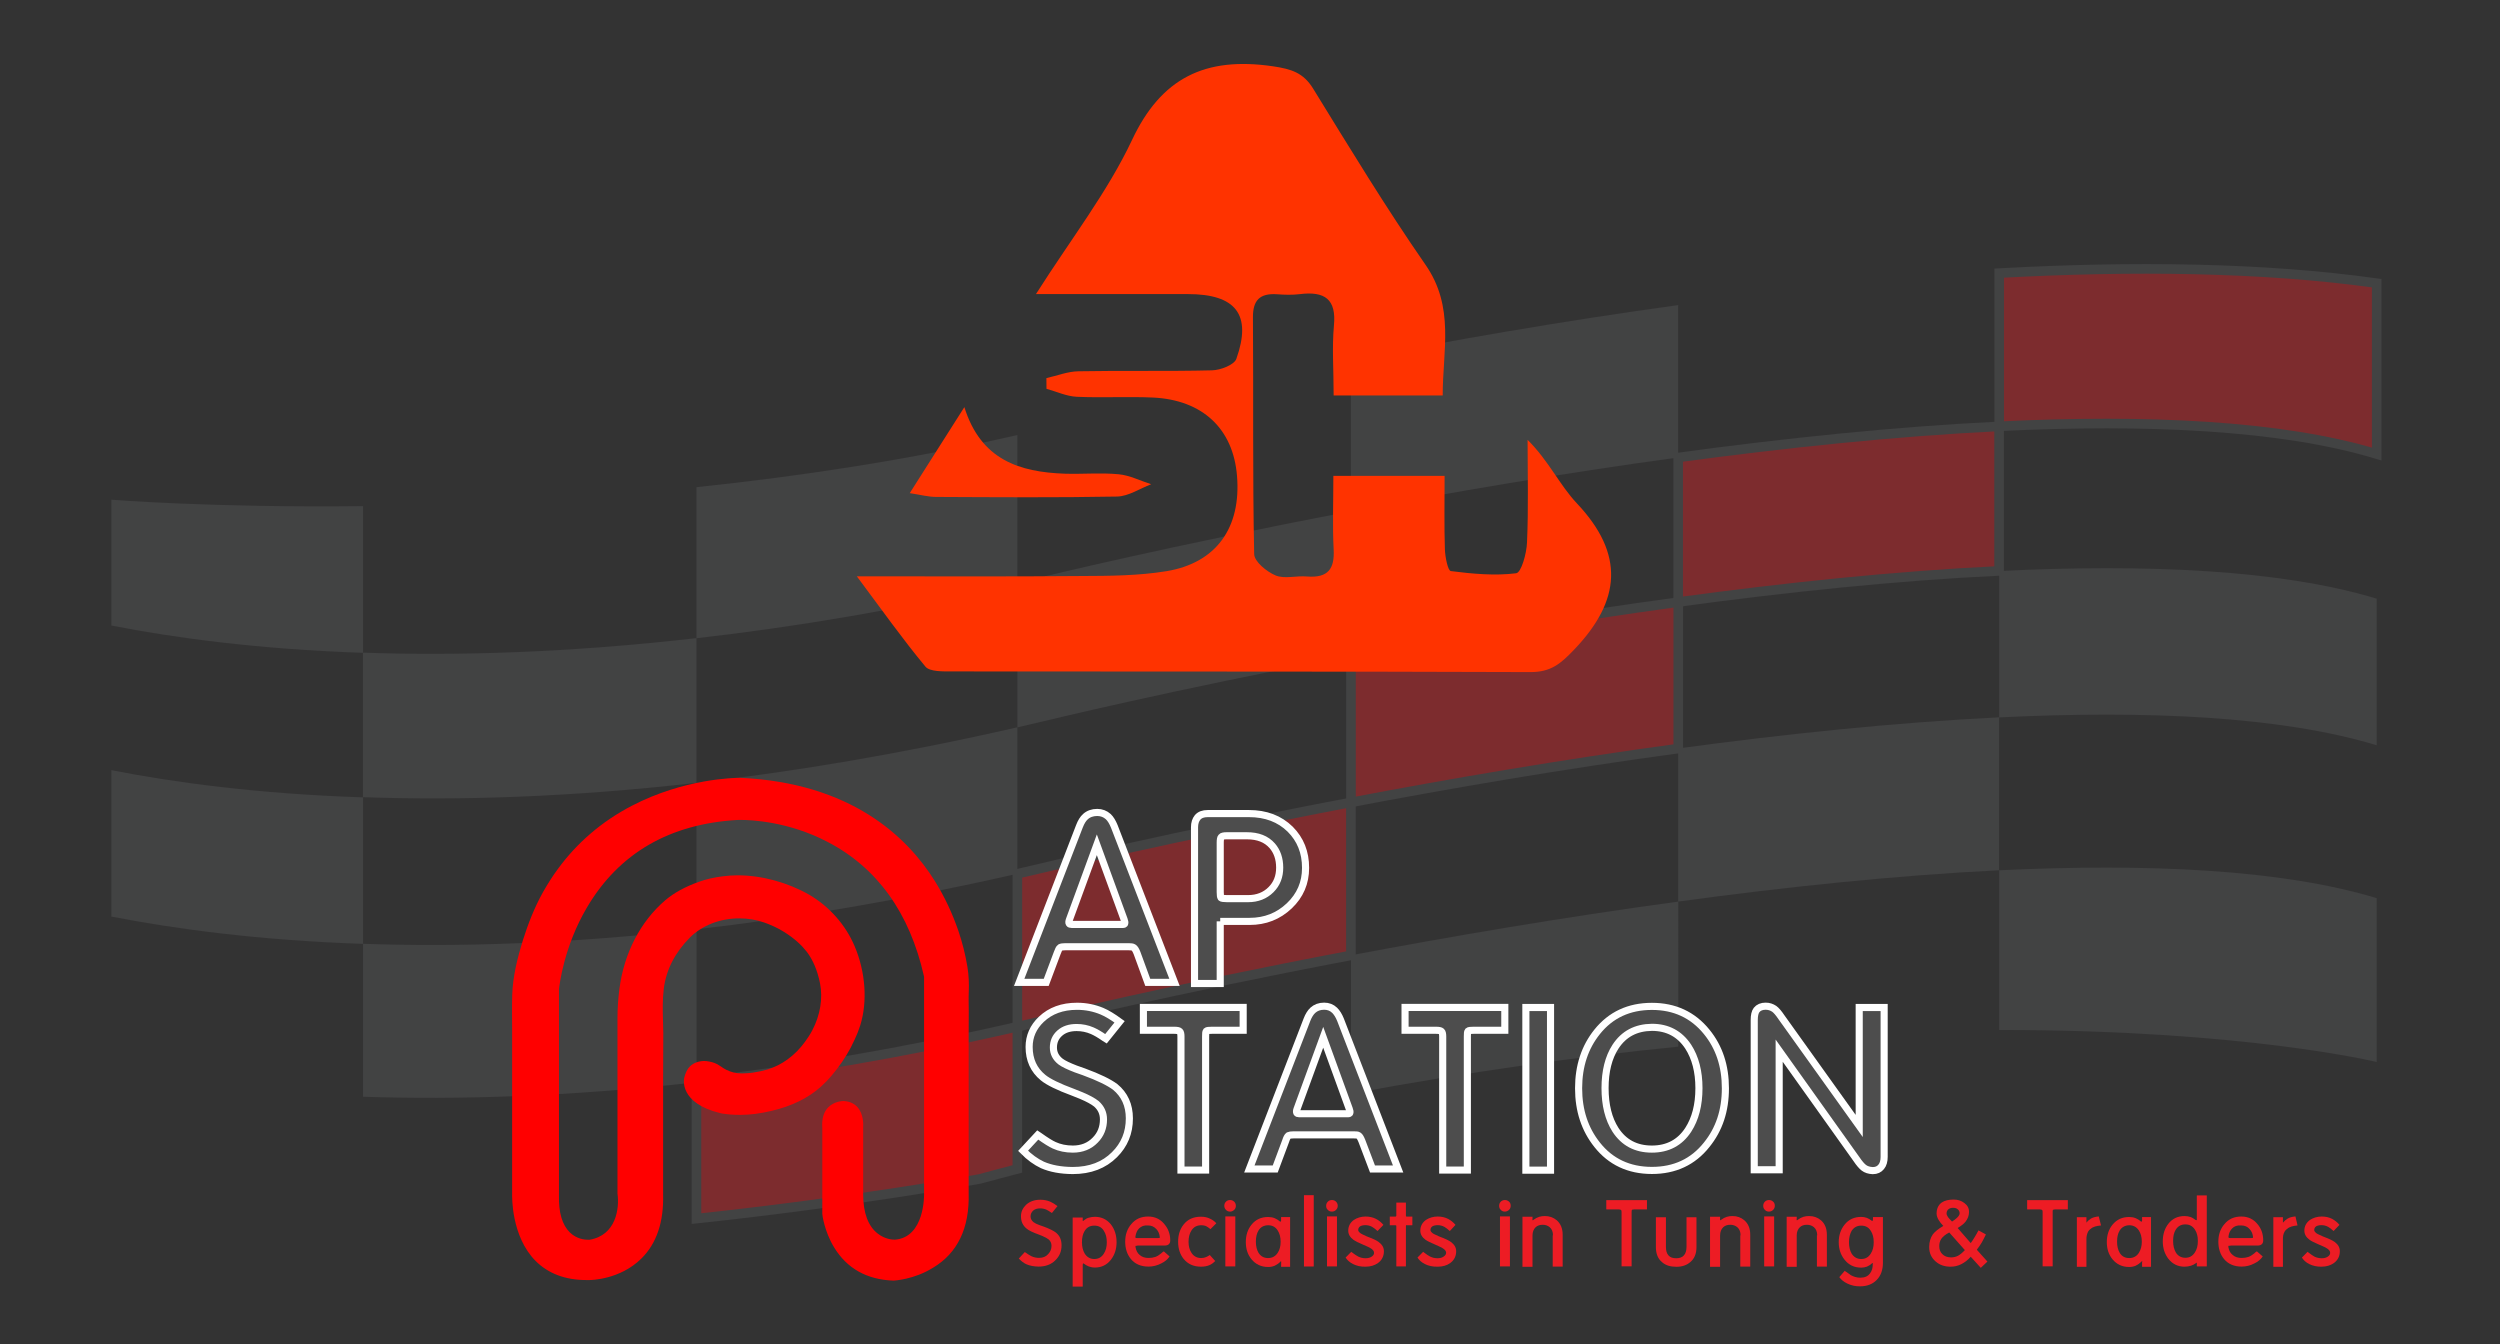 <?xml version="1.0" encoding="utf-8"?>
<!-- Generator: Adobe Illustrator 27.0.0, SVG Export Plug-In . SVG Version: 6.00 Build 0)  -->
<svg version="1.1" id="레이어_1" xmlns="http://www.w3.org/2000/svg" xmlns:xlink="http://www.w3.org/1999/xlink" x="0px"
	 y="0px" viewBox="0 0 263.62 141.73" style="enable-background:new 0 0 263.62 141.73;" xml:space="preserve">
<rect x="0" y="0" width="263.62" height="141.73" fill="#333333" stroke="none"/>
<style type="text/css">
	.st0{opacity:0.4;}
	.st1{fill:#58595B;}
	.st2{fill:#EA2126;stroke:#58595B;stroke-width:1.013;stroke-miterlimit:10;}
	.st3{fill-rule:evenodd;clip-rule:evenodd;fill:#FF3300;}
	.st4{fill:#FF0000;enable-background:new    ;}
	.st5{fill:#4D4D4D;stroke:#FFFFFF;stroke-width:0.75;stroke-miterlimit:10;}
	.st6{fill:#ED1C24;}
</style>
<g class="st0">
	<path class="st1" d="M38.28,99.52v16.13c9.92,0.33,21.66,0,35.17-1.53V97.99C59.94,99.53,48.2,99.87,38.28,99.52z"/>
	<path class="st2" d="M250.62,47.88V29.86c-12.03-1.68-25.75-1.83-39.81-1.06v16.15C226.35,44.2,240.55,44.83,250.62,47.88z"/>
	<path class="st1" d="M176.96,95.07c11.29-1.54,22.89-2.76,33.84-3.3V75.64c-10.94,0.54-22.55,1.75-33.84,3.28L176.96,95.07
		L176.96,95.07z"/>
	<path class="st2" d="M176.96,48.24v15.24c11.29-1.53,22.89-2.76,33.84-3.28V44.96C199.87,45.49,188.25,46.71,176.96,48.24z"/>
	<path class="st2" d="M109.94,91.52c-0.89,0.21-1.78,0.41-2.66,0.62v16.13c0.88-0.21,1.76-0.4,2.66-0.62c0,0,13.49-3.3,32.51-6.91
		V84.61C123.42,88.23,109.94,91.52,109.94,91.52z"/>
	<path class="st2" d="M142.46,84.61c10.3-1.96,22.21-4.01,34.51-5.68V63.49c-12.29,1.67-24.21,3.72-34.51,5.68V84.61z"/>
	<path class="st1" d="M73.44,82.55v15.44c10.26-1.17,21.55-3.05,33.84-5.86V76.69C95,79.5,83.72,81.37,73.44,82.55z"/>
	<path class="st1" d="M109.94,76.08c0,0,13.49-3.3,32.51-6.91V53.92c-19.02,3.61-32.51,6.91-32.51,6.91
		c-0.89,0.21-1.78,0.41-2.66,0.62V76.7C108.18,76.49,109.04,76.29,109.94,76.08z"/>
	<path class="st1" d="M73.44,82.55V67.29c-13.52,1.54-25.24,1.88-35.17,1.53v15.24C48.2,84.42,59.94,84.09,73.44,82.55z"/>
	<path class="st1" d="M142.46,100.73v14.6c12.51-2.32,24.03-3.92,34.51-4.96V95.07C164.67,96.74,152.75,98.79,142.46,100.73z"/>
	<path class="st2" d="M73.44,114.12v14.38c16.62-1.77,29.86-4.18,29.86-4.18c1.34-0.36,2.66-0.72,3.98-1.06v-15
		C95,111.08,83.72,112.95,73.44,114.12z"/>
	<path class="st1" d="M210.81,91.77v16.84c25.93-0.01,39.81,3.38,39.81,3.38V94.71C240.55,91.65,226.35,91.03,210.81,91.77z"/>
	<path class="st1" d="M210.81,60.21v15.44c15.54-0.76,29.74-0.12,39.81,2.94V63.13C240.55,60.07,226.35,59.45,210.81,60.21z"/>
	<path class="st1" d="M107.28,61.45V45.87c-11.43,2.62-22.95,4.36-33.84,5.5v15.93C83.72,66.14,95,64.25,107.28,61.45z"/>
	<path class="st1" d="M176.96,48.24V32.17c-12.41,1.71-24.24,3.78-34.51,5.81v15.95C152.75,51.96,164.67,49.92,176.96,48.24z"/>
	<path class="st1" d="M38.28,84.08c-11.17-0.37-20.03-1.59-26.54-2.87v15.44c6.51,1.27,15.37,2.5,26.54,2.88V84.08z"/>
	<path class="st1" d="M38.28,53.37c-16.02,0.18-26.54-0.68-26.54-0.68v13.27c6.51,1.28,15.37,2.5,26.54,2.88V53.37z"/>
</g>
<g>
	<path class="st3" d="M140.63,41.7c4,0,7.53,0,11.5,0c-0.01-4.7,1.3-9.31-1.82-13.79c-4.19-6.04-7.99-12.31-11.84-18.56
		c-1.03-1.68-2.29-2.07-4.24-2.36c-7.17-1.05-11.8,1.24-14.87,7.79c-2.59,5.49-6.43,10.42-10.12,16.23c3.9,0,7.27,0,10.64,0
		c1.79,0,3.58,0,5.37,0c5.07,0,6.78,2.16,5.12,6.83c-0.22,0.63-1.66,1.19-2.56,1.21c-4.68,0.12-9.38,0.01-14.06,0.1
		c-1.15,0.01-2.28,0.47-3.41,0.72c0,0.37,0.01,0.74,0.01,1.13c1.06,0.29,2.11,0.79,3.19,0.84c2.67,0.12,5.37-0.04,8.04,0.08
		c5.24,0.25,8.46,3.3,8.86,8.26c0.45,5.45-2.17,9.18-7.44,10.05c-2.94,0.48-5.98,0.5-8.99,0.51c-7.59,0.07-15.18,0.03-23.66,0.03
		c2.63,3.52,4.82,6.62,7.24,9.53c0.45,0.54,1.86,0.5,2.82,0.5c20.32,0.03,40.65-0.01,60.97,0.07c2.18,0.01,3.23-0.92,4.61-2.37
		c4.95-5.17,5.34-10.07,0.29-15.42c-1.83-1.94-2.96-4.48-5.2-6.7c0,3.61,0.1,7.23-0.06,10.82c-0.04,1.14-0.6,3.19-1.15,3.25
		c-2.25,0.28-4.6,0.06-6.88-0.23c-0.32-0.04-0.6-1.49-0.63-2.29c-0.08-2.52-0.03-5.05-0.03-7.75c-4.1,0-7.7,0-11.73,0
		c0,2.72-0.1,5.24,0.03,7.76c0.11,2.01-0.56,3.03-2.81,2.85c-1.1-0.1-2.38,0.28-3.31-0.11c-0.95-0.4-2.25-1.46-2.26-2.26
		c-0.17-8.32-0.07-16.64-0.13-24.96c-0.01-1.78,0.7-2.56,2.56-2.43c0.78,0.06,1.58,0.08,2.35-0.01c2.68-0.34,3.9,0.54,3.63,3.31
		C140.45,36.63,140.63,38.98,140.63,41.7z"/>
	<path class="st3" d="M101.69,42.93c-2.08,3.28-3.8,5.98-5.76,9.07c1.17,0.18,1.97,0.4,2.78,0.4c6.36,0.03,12.73,0.08,19.09-0.04
		c1.2-0.03,2.39-0.84,3.59-1.3c-1.15-0.36-2.26-0.94-3.42-1.05c-1.89-0.18-3.79,0-5.69-0.06C107.49,49.78,103.42,48.49,101.69,42.93
		z"/>
</g>
<path class="st4" d="M94.23,135.04c-2.82-0.1-4.93-1.28-6.29-3.53c-1.03-1.71-1.23-3.43-1.23-3.5v-9.05v-0.03
	c-0.07-0.92,0.13-1.64,0.6-2.14c0.66-0.69,1.61-0.69,1.62-0.69h0.01c0.63,0.03,1.12,0.25,1.48,0.65c0.68,0.76,0.61,1.94,0.6,2.07
	v0.01v7.14c0,1.92,0.53,3.35,1.55,4.12c0.78,0.61,1.59,0.63,1.75,0.63h0.03h0.03c3.14-0.25,3.06-4.72,3.06-4.76v-22.95l-0.01-0.06
	c-1.5-6.67-4.92-11.46-10.2-14.19c-4.11-2.14-8.02-2.3-9.13-2.3c-0.15,0-0.25,0-0.27,0c-7.2,0.4-12.57,3.5-15.95,9.25
	c-2.42,4.11-2.88,8.14-2.94,8.58v0.03v21.77c-0.04,1.77,0.34,3.06,1.13,3.85c0.73,0.72,1.59,0.79,1.93,0.79c0.06,0,0.08,0,0.11,0
	h0.03h0.03c2.8-0.48,3.16-3.3,2.94-4.87c0,0,0-16.29,0-18.51c0-1.02,0.07-2.04,0.2-3.05c0.49-3.79,2.21-7.12,4.85-9.38
	c0.91-0.77,2.07-1.41,3.52-1.93c0.77-0.28,1.66-0.48,2.57-0.59c0.49-0.06,1.01-0.1,1.52-0.1c2.56,0,5.31,0.76,7.56,2.05
	c2.12,1.24,3.83,3.17,4.78,5.41c1.16,2.72,1.38,5.85,0.6,8.36c-0.15,0.48-0.35,0.99-0.59,1.5c-0.14,0.29-0.28,0.59-0.43,0.88
	c-0.53,0.99-1.17,1.94-2,2.92c-0.34,0.41-0.71,0.79-1.1,1.14c-1.33,1.21-3.09,2.08-5.24,2.58c-0.59,0.14-1.17,0.25-1.73,0.32
	c-0.52,0.06-1.02,0.1-1.51,0.1h-0.08c-0.35,0-0.71-0.01-1.05-0.04c-0.24-0.01-0.46-0.06-0.67-0.08h-0.04
	c-0.11-0.01-0.21-0.04-0.31-0.06c-4.37-1.06-3.84-3.59-3.82-3.7c0.13-0.55,0.34-0.98,0.63-1.25c0.35-0.34,0.91-0.55,1.47-0.55
	c0.08,0,0.17,0,0.25,0.01c0.45,0.06,0.78,0.15,1.08,0.3c0.17,0.08,0.34,0.21,0.49,0.3c0.15,0.11,0.32,0.21,0.49,0.3
	c0.5,0.26,1.03,0.4,1.69,0.4c0.39,0,0.8-0.04,1.13-0.08c0.49-0.07,1.02-0.18,1.54-0.33c1.52-0.46,2.91-1.46,3.97-2.92
	c0.29-0.4,0.56-0.81,0.77-1.21c0.84-1.6,1.13-3.36,0.82-4.95c-0.28-1.38-0.74-2.47-1.41-3.35c-0.55-0.7-1.27-1.37-2.32-2.04
	c-0.74-0.48-1.58-0.83-2.15-1.03c-0.84-0.29-1.72-0.44-2.63-0.44c-2.03,0-3.94,0.74-5.23,2.04c-1.57,1.59-2.49,3.39-2.74,5.39
	c-0.14,1.14-0.11,2.3-0.08,3.43c0.01,0.41,0.01,0.83,0.03,1.24c0,0.8,0,1.6-0.01,2.39v0.01c-0.01,0.88-0.01,1.78-0.01,2.66
	c0.01,0.94,0,1.89,0,2.8v0.03c-0.01,0.92-0.01,1.88,0,2.81c0,0.73,0,1.48,0,2.21v0.01c0,0.74-0.01,1.5,0,2.25c0,0.4,0,0.8,0,1.2
	v0.62c0.08,2.92-0.68,5.18-2.28,6.77c-2.26,2.25-5.35,2.28-5.49,2.28c-0.11,0-0.21,0-0.32,0c-2.22,0-4.01-0.68-5.34-2
	c-2.61-2.61-2.49-6.87-2.49-7.05c0-0.62,0-1.23,0-1.83c0-1.49,0-2.99,0-4.48c0-1.89,0-3.78,0-5.67c0-1.77,0-3.53,0-5.3
	c0-1.25-0.03-2.5,0.01-3.75c0.06-1.92,0.55-3.9,1.12-5.74c0.55-1.74,1.22-3.46,2.11-5.06c0.48-0.84,0.99-1.67,1.57-2.45
	c2.04-2.8,4.67-5.05,7.83-6.69c5.49-2.85,10.79-2.94,11.38-2.94h0.06c11.67,0.55,17.58,6.22,20.49,10.88
	c1.03,1.65,1.86,3.43,2.49,5.27c0.42,1.24,0.74,2.51,0.95,3.79c0.14,0.85,0.18,1.78,0.14,2.65c-0.03,0.68,0,1.35,0,2.03
	c0,0.84-0.01,1.68-0.01,2.51c0,0.98,0,1.97,0,2.95c0,1.05,0.01,2.08,0,3.13c0,1.01,0,2.03,0,3.03c0,0.92,0,1.85,0,2.77
	c0,0.77,0,1.56,0,2.33c0,0.55,0,1.1,0,1.65c0,0.25,0,0.5,0,0.76c0,0.01,0,0.04,0,0.06c0.1,3.67-1.17,6.32-3.79,7.87
	C96.36,134.93,94.31,135.03,94.23,135.04z"/>
<g>
	<path class="st5" d="M119.9,100.5c-0.13-0.33-0.25-0.52-0.38-0.59c-0.1-0.06-0.27-0.08-0.52-0.08h-6.65
		c-0.27,0-0.45,0.03-0.55,0.08c-0.11,0.07-0.21,0.28-0.32,0.59l-1.16,3.09h-2.85l6.35-16.45c0.18-0.47,0.39-0.81,0.64-1.03
		c0.32-0.29,0.74-0.44,1.24-0.44c0.45,0,0.84,0.15,1.16,0.44c0.25,0.23,0.46,0.59,0.64,1.03l6.35,16.45h-2.82L119.9,100.5z
		 M112.77,96.97c-0.07,0.19-0.08,0.33-0.03,0.41c0.04,0.07,0.13,0.1,0.27,0.1h5.38c0.13,0,0.2-0.03,0.21-0.1
		c0.03-0.08,0.01-0.22-0.06-0.41l-2.88-7.89L112.77,96.97z"/>
	<path class="st5" d="M128.67,97.15v6.56h-2.71V87.23c0-0.43,0.11-0.77,0.32-1.03c0.24-0.28,0.59-0.41,1.08-0.41h4.33
		c1.79,0,3.24,0.55,4.36,1.65c1.08,1.08,1.62,2.43,1.62,4.08c0,1.57-0.57,2.91-1.72,4c-1.15,1.09-2.54,1.64-4.19,1.64h-3.09V97.15z
		 M129.37,88.13c-0.32,0-0.52,0.04-0.59,0.14c-0.07,0.07-0.11,0.26-0.11,0.59v5.21c0,0.33,0.03,0.52,0.08,0.59
		c0.06,0.07,0.27,0.1,0.62,0.1h2.24c0.98,0,1.79-0.32,2.42-0.95c0.62-0.62,0.91-1.39,0.91-2.32c0-0.94-0.27-1.71-0.78-2.3
		c-0.63-0.72-1.52-1.06-2.68-1.06H129.37z"/>
</g>
<g>
	<path class="st5" d="M109.92,122.84c-0.68-0.32-1.37-0.81-2.04-1.49l1.55-1.67l0.15,0.1c0.7,0.5,1.23,0.83,1.59,0.99
		c0.57,0.26,1.22,0.4,1.96,0.4c0.96,0,1.75-0.32,2.35-0.94c0.59-0.59,0.88-1.32,0.88-2.19c0-0.66-0.25-1.2-0.74-1.64
		c-0.35-0.28-0.88-0.57-1.59-0.87l-0.85-0.34c-1.57-0.58-2.63-1.1-3.19-1.56c-0.98-0.8-1.47-1.88-1.47-3.23
		c0-1.13,0.43-2.1,1.29-2.92c0.96-0.91,2.21-1.37,3.76-1.37c0.94,0,1.82,0.18,2.63,0.52c0.55,0.23,1.16,0.61,1.86,1.12l-1.44,1.79
		l-0.13-0.08c-0.55-0.39-0.99-0.63-1.31-0.77c-0.53-0.23-1.08-0.34-1.65-0.34c-0.74,0-1.33,0.19-1.78,0.59
		c-0.45,0.4-0.67,0.9-0.67,1.52c0,0.59,0.25,1.09,0.77,1.49c0.31,0.23,0.84,0.48,1.59,0.77l0.85,0.3c1.58,0.58,2.67,1.12,3.3,1.59
		c0.99,0.81,1.5,1.92,1.5,3.32c0,1.53-0.53,2.8-1.57,3.83c-1.1,1.1-2.56,1.67-4.4,1.67C111.85,123.42,110.79,123.22,109.92,122.84z"
		/>
	<path class="st5" d="M127.2,108.73c-0.06,0.07-0.07,0.26-0.07,0.57v14.08h-2.6v-14.07c0-0.29-0.04-0.47-0.13-0.55
		c-0.08-0.08-0.28-0.12-0.56-0.12h-3.27v-2.41h10.52v2.41h-3.3C127.46,108.64,127.27,108.66,127.2,108.73z"/>
	<path class="st5" d="M143.61,120.32c-0.13-0.32-0.24-0.51-0.36-0.58c-0.08-0.06-0.25-0.07-0.49-0.07h-6.36
		c-0.25,0-0.43,0.03-0.52,0.07c-0.1,0.07-0.21,0.26-0.31,0.58l-1.1,2.95h-2.73l6.08-15.75c0.17-0.44,0.38-0.77,0.62-0.99
		c0.31-0.28,0.7-0.43,1.19-0.43c0.43,0,0.8,0.14,1.1,0.43c0.24,0.23,0.45,0.57,0.62,0.99l6.08,15.75h-2.7L143.61,120.32z
		 M136.77,116.94c-0.07,0.18-0.07,0.32-0.03,0.4c0.03,0.07,0.13,0.1,0.25,0.1h5.14c0.13,0,0.2-0.03,0.21-0.1
		c0.03-0.08,0.01-0.22-0.06-0.4l-2.75-7.56L136.77,116.94z"/>
	<path class="st5" d="M154.8,108.73c-0.06,0.07-0.07,0.26-0.07,0.57v14.08h-2.6v-14.07c0-0.29-0.04-0.47-0.13-0.55
		c-0.08-0.08-0.28-0.12-0.57-0.12h-3.27v-2.41h10.52v2.41h-3.3C155.07,108.64,154.87,108.66,154.8,108.73z"/>
	<path class="st5" d="M160.9,123.39v-17.15h2.6v17.15C163.5,123.39,160.9,123.39,160.9,123.39z"/>
	<path class="st5" d="M168.42,120.72c-1.3-1.63-1.96-3.61-1.96-5.96c0-2.36,0.66-4.34,1.96-5.96c1.43-1.78,3.35-2.68,5.77-2.68
		c2.4,0,4.32,0.9,5.77,2.68c1.33,1.63,1.98,3.61,1.98,5.96c0,2.36-0.66,4.33-1.98,5.96c-1.44,1.81-3.37,2.7-5.77,2.7
		C171.77,123.42,169.84,122.51,168.42,120.72z M170.35,110.37c-0.74,1.14-1.1,2.61-1.1,4.37c0,1.77,0.36,3.24,1.1,4.4
		c0.88,1.35,2.15,2.03,3.84,2.03c1.66,0,2.95-0.68,3.83-2.03c0.75-1.16,1.13-2.62,1.13-4.4c0-1.75-0.38-3.21-1.13-4.37
		c-0.89-1.35-2.17-2.04-3.83-2.04C172.51,108.35,171.23,109.02,170.35,110.37z"/>
	<path class="st5" d="M196.54,123.14c-0.22-0.17-0.48-0.47-0.77-0.9l-8.16-11.45v12.56h-2.63v-15.79c0-0.48,0.08-0.84,0.25-1.06
		c0.21-0.26,0.53-0.4,0.95-0.4c0.35,0,0.64,0.1,0.91,0.28c0.21,0.15,0.46,0.44,0.77,0.9l8.19,11.45v-12.49h2.63v15.75
		c0,0.44-0.1,0.8-0.31,1.05c-0.21,0.26-0.5,0.4-0.89,0.4C197.08,123.42,196.78,123.32,196.54,123.14z"/>
</g>
<g>
	<path class="st6" d="M108.25,133.32c-0.28-0.12-0.56-0.33-0.82-0.61l0.63-0.68l0.07,0.04c0.29,0.21,0.5,0.33,0.64,0.4
		c0.24,0.11,0.5,0.17,0.8,0.17c0.39,0,0.71-0.12,0.95-0.39c0.24-0.25,0.36-0.54,0.36-0.88c0-0.28-0.1-0.5-0.31-0.68
		c-0.14-0.11-0.36-0.23-0.66-0.36l-0.35-0.14c-0.64-0.23-1.08-0.44-1.3-0.63c-0.41-0.33-0.6-0.76-0.6-1.31
		c0-0.46,0.18-0.85,0.52-1.19c0.39-0.37,0.91-0.55,1.52-0.55c0.39,0,0.74,0.07,1.06,0.21c0.22,0.1,0.48,0.25,0.75,0.46l-0.59,0.73
		l-0.04-0.03c-0.22-0.15-0.41-0.26-0.53-0.32c-0.22-0.1-0.45-0.14-0.67-0.14c-0.31,0-0.55,0.08-0.73,0.23
		c-0.18,0.17-0.28,0.37-0.28,0.62c0,0.23,0.11,0.44,0.32,0.61c0.13,0.1,0.35,0.21,0.66,0.32l0.35,0.12
		c0.64,0.23,1.09,0.46,1.34,0.65c0.41,0.33,0.6,0.77,0.6,1.35c0,0.62-0.21,1.14-0.64,1.56c-0.45,0.46-1.05,0.68-1.79,0.68
		C109.03,133.55,108.59,133.47,108.25,133.32z"/>
	<path class="st6" d="M114.79,128.41c0.2-0.06,0.42-0.1,0.67-0.1c0.7,0,1.26,0.28,1.69,0.81c0.39,0.51,0.59,1.13,0.59,1.86
		c0,0.73-0.2,1.34-0.59,1.85c-0.43,0.55-0.99,0.83-1.69,0.83c-0.24,0-0.45-0.04-0.66-0.12c-0.18-0.07-0.35-0.17-0.49-0.28
		c-0.06-0.04-0.1-0.06-0.11-0.01c-0.01,0.01-0.03,0.07-0.03,0.14v2.28h-1.06v-7.28h1.06v0.29c0,0.04,0,0.06,0.01,0.07
		c0.03,0.01,0.06-0.01,0.11-0.06C114.44,128.56,114.61,128.46,114.79,128.41z M114.38,129.79c-0.2,0.32-0.29,0.72-0.29,1.2
		c0,0.48,0.1,0.88,0.29,1.2c0.24,0.37,0.57,0.57,1.01,0.57c0.45,0,0.77-0.19,1.01-0.57c0.21-0.32,0.31-0.72,0.31-1.2
		c0-0.48-0.1-0.88-0.31-1.2c-0.22-0.37-0.56-0.55-1.01-0.55C114.94,129.24,114.61,129.42,114.38,129.79z"/>
	<path class="st6" d="M119.93,131.36c-0.1,0-0.17,0-0.18,0.01c-0.01,0.01-0.03,0.07-0.01,0.15c0.06,0.34,0.2,0.62,0.43,0.81
		c0.25,0.22,0.56,0.32,0.95,0.32c0.27,0,0.5-0.04,0.71-0.11c0.22-0.08,0.42-0.21,0.61-0.37l0.11-0.1l0.17-0.12l0.61,0.54
		c-0.2,0.3-0.49,0.55-0.89,0.74c-0.42,0.22-0.87,0.33-1.33,0.33c-0.81,0-1.44-0.28-1.87-0.81c-0.39-0.48-0.59-1.09-0.59-1.82
		c0-0.73,0.21-1.35,0.64-1.85c0.45-0.54,1.03-0.8,1.78-0.8c0.7,0,1.27,0.26,1.71,0.8c0.41,0.48,0.62,1.06,0.62,1.71
		c0,0.18-0.04,0.3-0.14,0.4s-0.25,0.15-0.45,0.15h-2.88V131.36z M120.11,129.54c-0.21,0.21-0.32,0.48-0.38,0.84
		c-0.01,0.07-0.01,0.11,0.01,0.14c0.01,0.01,0.07,0.03,0.14,0.03h2.24c0.1,0,0.14-0.01,0.15-0.01c0.01-0.01,0.03-0.04,0.03-0.08
		v-0.01c-0.03-0.33-0.15-0.62-0.36-0.84c-0.24-0.26-0.52-0.39-0.88-0.39C120.66,129.18,120.34,129.31,120.11,129.54z"/>
	<path class="st6" d="M127.42,129.44c-0.14-0.1-0.25-0.15-0.32-0.18c-0.11-0.04-0.27-0.06-0.43-0.06c-0.45,0-0.8,0.18-1.03,0.55
		c-0.21,0.32-0.31,0.72-0.31,1.19s0.1,0.85,0.31,1.17c0.24,0.37,0.59,0.55,1.03,0.55c0.18,0,0.35-0.04,0.5-0.1
		c0.08-0.03,0.22-0.1,0.39-0.21l0.01-0.01l0.57,0.63c-0.2,0.21-0.39,0.34-0.59,0.43c-0.25,0.11-0.55,0.17-0.91,0.17
		c-0.78,0-1.38-0.28-1.82-0.81c-0.39-0.48-0.59-1.09-0.59-1.82c0-0.74,0.2-1.35,0.59-1.83c0.43-0.54,1.03-0.81,1.82-0.81
		c0.36,0,0.68,0.07,0.96,0.21c0.24,0.11,0.46,0.26,0.66,0.48l-0.62,0.62L127.42,129.44z"/>
	<path class="st6" d="M129.28,127.58c-0.11-0.11-0.18-0.26-0.18-0.43c0-0.18,0.06-0.32,0.18-0.44c0.11-0.11,0.25-0.17,0.43-0.17
		c0.17,0,0.31,0.06,0.43,0.17c0.11,0.11,0.18,0.26,0.18,0.44c0,0.17-0.06,0.32-0.18,0.43c-0.13,0.12-0.27,0.18-0.43,0.18
		C129.55,127.76,129.39,127.71,129.28,127.58z M129.21,133.54v-5.27h1.05v5.27H129.21z"/>
	<path class="st6" d="M135.1,133.07c0-0.04,0-0.06-0.01-0.07c-0.03-0.01-0.04,0-0.06,0.03c-0.17,0.18-0.38,0.32-0.6,0.43
		c-0.22,0.1-0.46,0.14-0.71,0.14c-0.73,0-1.31-0.28-1.75-0.81c-0.41-0.5-0.6-1.1-0.6-1.82c0-0.72,0.2-1.34,0.6-1.83
		c0.43-0.54,1.02-0.81,1.75-0.81c0.25,0,0.48,0.04,0.68,0.12c0.18,0.07,0.38,0.19,0.57,0.36c0.03,0.03,0.06,0.03,0.08-0.01
		c0.03-0.01,0.04-0.06,0.04-0.1v-0.36h0.95v5.24h-0.95L135.1,133.07L135.1,133.07z M132.71,129.75c-0.2,0.32-0.28,0.72-0.28,1.19
		s0.1,0.87,0.28,1.17c0.24,0.37,0.56,0.55,1.01,0.55c0.43,0,0.77-0.18,1.01-0.55c0.21-0.32,0.31-0.7,0.31-1.17
		c0-0.48-0.1-0.87-0.31-1.19c-0.22-0.36-0.56-0.55-1.01-0.55C133.26,129.21,132.93,129.39,132.71,129.75z"/>
	<path class="st6" d="M137.5,133.55v-7.52h1.03v7.52H137.5z"/>
	<path class="st6" d="M140.02,127.58c-0.13-0.11-0.18-0.26-0.18-0.43c0-0.18,0.06-0.32,0.18-0.44c0.11-0.11,0.25-0.17,0.43-0.17
		c0.17,0,0.31,0.06,0.43,0.17c0.11,0.11,0.18,0.26,0.18,0.44c0,0.17-0.06,0.32-0.18,0.43c-0.11,0.12-0.27,0.18-0.43,0.18
		C140.27,127.76,140.13,127.71,140.02,127.58z M139.93,133.54v-5.27h1.05v5.27H139.93z"/>
	<path class="st6" d="M142.67,133.29c-0.34-0.17-0.59-0.4-0.78-0.68l0.6-0.61l0.07,0.06c0.28,0.21,0.5,0.36,0.66,0.44
		c0.24,0.12,0.5,0.18,0.78,0.18c0.27,0,0.49-0.06,0.67-0.19c0.15-0.11,0.22-0.23,0.22-0.39c0-0.15-0.1-0.3-0.29-0.43
		c-0.11-0.07-0.27-0.17-0.49-0.26l-0.03-0.01l-0.32-0.14c-0.5-0.21-0.85-0.39-1.06-0.54c-0.35-0.26-0.53-0.58-0.53-0.95
		c0-0.47,0.2-0.84,0.59-1.13c0.35-0.23,0.77-0.36,1.24-0.36c0.39,0,0.77,0.08,1.1,0.25c0.29,0.15,0.55,0.36,0.78,0.63l-0.62,0.65
		c-0.24-0.21-0.42-0.36-0.57-0.44c-0.22-0.12-0.46-0.18-0.7-0.18s-0.42,0.04-0.56,0.12c-0.14,0.1-0.21,0.22-0.21,0.4
		c0,0.12,0.1,0.23,0.28,0.36c0.1,0.07,0.27,0.14,0.48,0.23l0.04,0.03l0.24,0.1c0.52,0.19,0.89,0.37,1.1,0.52
		c0.38,0.28,0.57,0.59,0.57,0.99c0,0.52-0.21,0.94-0.62,1.24c-0.36,0.26-0.8,0.39-1.33,0.39
		C143.48,133.58,143.05,133.48,142.67,133.29z"/>
	<path class="st6" d="M148.26,129.21c-0.01,0.01-0.01,0.06-0.01,0.12v4.21h-1.01v-4.21c0-0.07-0.01-0.12-0.03-0.12
		c-0.01-0.01-0.06-0.01-0.11-0.01h-0.55v-0.91h0.55c0.07,0,0.1-0.01,0.11-0.03c0.03-0.01,0.03-0.06,0.03-0.11v-1.34h1.01v1.34
		c0,0.06,0,0.1,0.01,0.11c0.01,0.01,0.06,0.03,0.11,0.03h0.56v0.91h-0.56C148.3,129.18,148.28,129.2,148.26,129.21z"/>
	<path class="st6" d="M150.25,133.29c-0.34-0.17-0.6-0.4-0.78-0.68l0.6-0.61l0.07,0.06c0.28,0.21,0.49,0.36,0.66,0.44
		c0.24,0.12,0.5,0.18,0.78,0.18c0.27,0,0.5-0.06,0.67-0.19c0.15-0.11,0.24-0.23,0.24-0.39c0-0.15-0.1-0.3-0.29-0.43
		c-0.1-0.07-0.27-0.17-0.49-0.26l-0.01-0.01l-0.32-0.14c-0.5-0.21-0.87-0.39-1.08-0.54c-0.35-0.26-0.53-0.58-0.53-0.95
		c0-0.47,0.2-0.84,0.59-1.13c0.35-0.23,0.77-0.36,1.24-0.36c0.41,0,0.77,0.08,1.1,0.25c0.29,0.15,0.55,0.36,0.78,0.63l-0.6,0.65
		c-0.24-0.21-0.42-0.36-0.57-0.44c-0.22-0.12-0.46-0.18-0.7-0.18c-0.22,0-0.42,0.04-0.56,0.12c-0.14,0.1-0.21,0.22-0.21,0.4
		c0,0.12,0.1,0.23,0.27,0.36c0.11,0.07,0.27,0.14,0.49,0.23l0.04,0.03l0.24,0.1c0.52,0.19,0.88,0.37,1.1,0.52
		c0.38,0.28,0.57,0.59,0.57,0.99c0,0.52-0.21,0.94-0.62,1.24c-0.35,0.26-0.8,0.39-1.33,0.39
		C151.06,133.58,150.62,133.48,150.25,133.29z"/>
	<path class="st6" d="M158.26,127.58c-0.13-0.11-0.18-0.26-0.18-0.43c0-0.18,0.06-0.32,0.18-0.44c0.11-0.11,0.25-0.17,0.43-0.17
		c0.17,0,0.31,0.06,0.43,0.17c0.13,0.11,0.18,0.26,0.18,0.44c0,0.17-0.06,0.32-0.18,0.43c-0.13,0.12-0.27,0.18-0.43,0.18
		C158.51,127.76,158.37,127.71,158.26,127.58z M158.17,133.54v-5.27h1.05v5.27H158.17z"/>
	<path class="st6" d="M163.76,130.27c0-0.37-0.11-0.66-0.35-0.87c-0.21-0.17-0.45-0.25-0.73-0.25c-0.31,0-0.55,0.08-0.74,0.25
		c-0.22,0.21-0.34,0.5-0.34,0.87v3.31h-1.06v-5.28h1.06v0.19l-0.01,0.06c0,0.07,0,0.11,0.01,0.11c0.01,0.03,0.07,0.01,0.15-0.06
		c0.15-0.12,0.35-0.22,0.56-0.29c0.2-0.06,0.39-0.08,0.6-0.08c0.49,0,0.89,0.15,1.24,0.44c0.42,0.36,0.63,0.87,0.63,1.54v3.35h-1.05
		v-3.3H163.76z"/>
	<path class="st6" d="M172.08,127.58c-0.01,0.03-0.03,0.1-0.03,0.23v5.72h-1.06v-5.72c0-0.11-0.01-0.19-0.06-0.22
		c-0.03-0.03-0.11-0.06-0.22-0.06h-1.33v-0.98h4.29v0.98h-1.34C172.19,127.54,172.11,127.55,172.08,127.58z"/>
	<path class="st6" d="M175.27,133.1c-0.45-0.36-0.66-0.9-0.66-1.6v-3.14h1.06v3.12c0,0.4,0.08,0.7,0.27,0.9
		c0.18,0.21,0.45,0.3,0.82,0.3c0.35,0,0.63-0.1,0.8-0.3c0.18-0.19,0.28-0.5,0.28-0.9v-3.12h1.05v3.14c0,0.7-0.22,1.24-0.67,1.6
		c-0.38,0.32-0.85,0.48-1.44,0.48C176.13,133.58,175.64,133.43,175.27,133.1z"/>
	<path class="st6" d="M183.54,130.27c0-0.37-0.11-0.66-0.35-0.87c-0.21-0.17-0.45-0.25-0.73-0.25c-0.31,0-0.55,0.08-0.74,0.25
		c-0.22,0.21-0.34,0.5-0.34,0.87v3.31h-1.06v-5.28h1.06v0.19l-0.01,0.06c0,0.07,0,0.11,0.01,0.11c0.01,0.03,0.07,0.01,0.15-0.06
		c0.15-0.12,0.35-0.22,0.56-0.29c0.2-0.06,0.41-0.08,0.6-0.08c0.49,0,0.89,0.15,1.24,0.44c0.42,0.36,0.63,0.87,0.63,1.54v3.35h-1.05
		v-3.3H183.54z"/>
	<path class="st6" d="M186.11,127.58c-0.13-0.11-0.18-0.26-0.18-0.43c0-0.18,0.06-0.32,0.18-0.44c0.11-0.11,0.25-0.17,0.43-0.17
		c0.17,0,0.31,0.06,0.43,0.17c0.13,0.11,0.18,0.26,0.18,0.44c0,0.17-0.06,0.32-0.18,0.43c-0.11,0.12-0.27,0.18-0.43,0.18
		C186.36,127.76,186.22,127.71,186.11,127.58z M186.03,133.54v-5.27h1.05v5.27H186.03z"/>
	<path class="st6" d="M191.62,130.27c0-0.37-0.11-0.66-0.35-0.87c-0.21-0.17-0.45-0.25-0.73-0.25c-0.31,0-0.55,0.08-0.74,0.25
		c-0.22,0.21-0.34,0.5-0.34,0.87v3.31h-1.06v-5.28h1.06v0.19l-0.01,0.06c0,0.07,0,0.11,0.01,0.11c0.01,0.03,0.07,0.01,0.15-0.06
		c0.15-0.12,0.35-0.22,0.56-0.29c0.2-0.06,0.41-0.08,0.6-0.08c0.49,0,0.89,0.15,1.24,0.44c0.42,0.36,0.63,0.87,0.63,1.54v3.35h-1.05
		v-3.3H191.62z"/>
	<path class="st6" d="M194.82,135.36c-0.38-0.18-0.67-0.41-0.87-0.69l0.57-0.66l0.27,0.18l0.39,0.28c0.15,0.08,0.29,0.14,0.43,0.18
		c0.18,0.06,0.36,0.08,0.57,0.08c0.45,0,0.8-0.15,1.02-0.47c0.2-0.26,0.28-0.58,0.28-0.98v-0.03c0-0.04-0.01-0.07-0.03-0.07
		c-0.01-0.01-0.04,0.01-0.08,0.06c-0.15,0.14-0.31,0.23-0.5,0.32c-0.18,0.07-0.39,0.11-0.61,0.11c-0.73,0-1.31-0.28-1.75-0.83
		c-0.41-0.51-0.62-1.13-0.62-1.85c0-0.73,0.21-1.35,0.62-1.86c0.43-0.54,1.02-0.81,1.75-0.81c0.2,0,0.39,0.03,0.59,0.1
		c0.18,0.07,0.35,0.17,0.49,0.28c0.06,0.06,0.11,0.06,0.13,0.01c0.01-0.01,0.03-0.07,0.03-0.14v-0.01v-0.22h1.05v4.81
		c0,0.77-0.22,1.38-0.67,1.83c-0.43,0.44-1.02,0.66-1.73,0.66C195.66,135.65,195.23,135.55,194.82,135.36z M195.25,129.79
		c-0.18,0.32-0.28,0.72-0.28,1.2s0.1,0.88,0.28,1.2c0.24,0.37,0.57,0.57,1.01,0.57c0.45,0,0.77-0.19,1.01-0.57
		c0.21-0.32,0.31-0.72,0.31-1.2c0-0.48-0.1-0.88-0.31-1.2c-0.22-0.37-0.56-0.55-1.01-0.55
		C195.83,129.24,195.49,129.42,195.25,129.79z"/>
	<path class="st6" d="M207.81,132.52c-0.31,0.36-0.66,0.62-1.03,0.8c-0.35,0.17-0.71,0.25-1.1,0.25c-0.63,0-1.15-0.18-1.57-0.55
		c-0.45-0.39-0.68-0.88-0.68-1.52c0-0.54,0.14-0.99,0.39-1.35c0.22-0.28,0.59-0.58,1.1-0.88c-0.21-0.22-0.38-0.43-0.49-0.62
		c-0.14-0.23-0.22-0.47-0.22-0.68c0-0.51,0.18-0.9,0.53-1.16c0.32-0.22,0.74-0.32,1.27-0.32c0.43,0,0.81,0.12,1.12,0.36
		c0.34,0.25,0.5,0.55,0.5,0.94c0,0.39-0.13,0.73-0.38,1.05c-0.18,0.22-0.46,0.43-0.82,0.65l1.38,1.59c0.14-0.19,0.28-0.4,0.41-0.62
		c0.13-0.19,0.25-0.44,0.41-0.72l0.78,0.43c-0.15,0.33-0.31,0.61-0.43,0.84c-0.18,0.29-0.35,0.55-0.53,0.77l1.12,1.25l-0.7,0.66
		L207.81,132.52z M204.7,130.64c-0.14,0.21-0.21,0.47-0.21,0.76c0,0.34,0.1,0.62,0.31,0.83c0.22,0.23,0.53,0.36,0.94,0.36
		c0.27,0,0.52-0.06,0.74-0.18c0.22-0.12,0.46-0.32,0.71-0.59l-1.65-1.86C205.14,130.17,204.86,130.41,204.7,130.64z M205.46,127.51
		c-0.13,0.11-0.2,0.26-0.2,0.46c0,0.1,0.06,0.22,0.15,0.37c0.07,0.08,0.17,0.21,0.32,0.36l0.11,0.11c0.24-0.15,0.41-0.29,0.53-0.4
		c0.17-0.17,0.27-0.32,0.27-0.47c0-0.18-0.07-0.33-0.22-0.44c-0.13-0.1-0.28-0.14-0.48-0.14
		C205.74,127.36,205.58,127.42,205.46,127.51z"/>
	<path class="st6" d="M216.48,127.58c-0.03,0.03-0.03,0.1-0.03,0.23v5.72h-1.06v-5.72c0-0.11-0.01-0.19-0.06-0.22
		c-0.03-0.03-0.11-0.06-0.24-0.06h-1.33v-0.98h4.29v0.98h-1.34C216.6,127.54,216.51,127.55,216.48,127.58z"/>
	<path class="st6" d="M220.5,128.49c0.21-0.12,0.48-0.19,0.81-0.22l0.24,0.95c-0.28,0.03-0.49,0.07-0.62,0.11
		c-0.18,0.06-0.32,0.12-0.43,0.22c-0.15,0.1-0.28,0.23-0.35,0.4c-0.08,0.19-0.14,0.41-0.14,0.69v2.94H219v-5.23h1.01v0.58
		C220.16,128.73,220.33,128.59,220.5,128.49z"/>
	<path class="st6" d="M225.91,133.07c0-0.04-0.01-0.06-0.03-0.07c-0.03-0.01-0.04,0-0.06,0.03c-0.18,0.18-0.38,0.32-0.6,0.43
		c-0.22,0.1-0.46,0.14-0.71,0.14c-0.73,0-1.31-0.28-1.75-0.81c-0.41-0.5-0.6-1.1-0.6-1.82c0-0.72,0.2-1.34,0.6-1.83
		c0.45-0.54,1.02-0.81,1.75-0.81c0.25,0,0.49,0.04,0.68,0.12c0.18,0.07,0.38,0.19,0.57,0.36c0.03,0.03,0.06,0.03,0.08-0.01
		c0.03-0.01,0.04-0.06,0.04-0.1v-0.36h0.94v5.24h-0.94v-0.5H225.91z M223.52,129.75c-0.2,0.32-0.28,0.72-0.28,1.19
		s0.1,0.87,0.28,1.17c0.22,0.37,0.56,0.55,1.01,0.55c0.43,0,0.77-0.18,1.01-0.55c0.2-0.32,0.31-0.7,0.31-1.17
		c0-0.48-0.1-0.87-0.31-1.19c-0.24-0.36-0.57-0.55-1.01-0.55C224.09,129.21,223.75,129.39,223.52,129.75z"/>
	<path class="st6" d="M231.64,128.67c0.01,0,0.01-0.03,0.01-0.06v-2.56h1.05v7.49h-1.05v-0.29c0-0.06-0.01-0.1-0.03-0.1
		c-0.01-0.01-0.04,0-0.08,0.06c-0.14,0.11-0.31,0.19-0.52,0.26c-0.2,0.06-0.42,0.1-0.66,0.1c-0.71,0-1.27-0.28-1.71-0.83
		c-0.39-0.51-0.59-1.12-0.59-1.85c0-0.73,0.2-1.35,0.59-1.85c0.43-0.55,1.01-0.81,1.71-0.81c0.22,0,0.45,0.04,0.66,0.11
		c0.18,0.08,0.34,0.18,0.49,0.3C231.58,128.64,231.62,128.67,231.64,128.67z M229.43,129.66c-0.2,0.32-0.28,0.72-0.28,1.2
		s0.1,0.88,0.28,1.2c0.22,0.37,0.57,0.57,1.01,0.57s0.77-0.19,1.01-0.57c0.21-0.32,0.31-0.72,0.31-1.2c0-0.48-0.1-0.88-0.31-1.2
		c-0.24-0.37-0.57-0.55-1.01-0.55S229.67,129.29,229.43,129.66z"/>
	<path class="st6" d="M235.19,131.36c-0.1,0-0.17,0-0.2,0.01c-0.01,0.01-0.03,0.07-0.01,0.15c0.06,0.34,0.2,0.62,0.45,0.81
		c0.24,0.22,0.56,0.32,0.95,0.32c0.27,0,0.5-0.04,0.71-0.11c0.22-0.08,0.42-0.21,0.62-0.37l0.1-0.1l0.17-0.12l0.62,0.54
		c-0.2,0.3-0.49,0.55-0.89,0.74c-0.42,0.22-0.87,0.33-1.33,0.33c-0.81,0-1.44-0.28-1.87-0.81c-0.39-0.48-0.59-1.09-0.59-1.82
		c0-0.73,0.21-1.35,0.64-1.85c0.45-0.54,1.03-0.8,1.78-0.8c0.7,0,1.27,0.26,1.71,0.8c0.41,0.48,0.6,1.06,0.6,1.71
		c0,0.18-0.04,0.3-0.14,0.4c-0.1,0.1-0.25,0.15-0.45,0.15h-2.85V131.36z M235.37,129.54c-0.2,0.21-0.34,0.48-0.38,0.84
		c-0.01,0.07-0.01,0.11,0.03,0.14c0.01,0.01,0.07,0.03,0.14,0.03h2.24c0.1,0,0.14-0.01,0.15-0.01c0.01-0.01,0.03-0.04,0.03-0.08
		v-0.01c-0.03-0.33-0.15-0.62-0.36-0.84c-0.22-0.26-0.52-0.39-0.88-0.39C235.91,129.18,235.59,129.31,235.37,129.54z"/>
	<path class="st6" d="M241.24,128.49c0.21-0.12,0.48-0.19,0.81-0.22l0.22,0.95c-0.28,0.03-0.49,0.07-0.62,0.11
		c-0.18,0.06-0.32,0.12-0.43,0.22c-0.15,0.1-0.28,0.23-0.35,0.4c-0.1,0.19-0.14,0.41-0.14,0.69v2.94h-1.01v-5.23h1.01v0.58
		C240.9,128.73,241.07,128.59,241.24,128.49z"/>
	<path class="st6" d="M243.5,133.29c-0.34-0.17-0.59-0.4-0.77-0.68l0.6-0.61l0.07,0.06c0.28,0.21,0.49,0.36,0.64,0.44
		c0.24,0.12,0.5,0.18,0.78,0.18s0.49-0.06,0.67-0.19c0.15-0.11,0.22-0.23,0.22-0.39c0-0.15-0.1-0.3-0.29-0.43
		c-0.1-0.07-0.27-0.17-0.49-0.26l-0.03-0.01l-0.32-0.14c-0.5-0.21-0.87-0.39-1.06-0.54c-0.35-0.26-0.53-0.58-0.53-0.95
		c0-0.47,0.2-0.84,0.59-1.13c0.35-0.23,0.77-0.36,1.24-0.36c0.41,0,0.77,0.08,1.1,0.25c0.28,0.15,0.55,0.36,0.77,0.63l-0.62,0.65
		c-0.22-0.21-0.42-0.36-0.57-0.44c-0.22-0.12-0.46-0.18-0.7-0.18s-0.42,0.04-0.56,0.12c-0.14,0.1-0.21,0.22-0.21,0.4
		c0,0.12,0.1,0.23,0.27,0.36c0.11,0.07,0.27,0.14,0.49,0.23l0.04,0.03l0.24,0.1c0.52,0.19,0.88,0.37,1.1,0.52
		c0.38,0.28,0.56,0.59,0.56,0.99c0,0.52-0.21,0.94-0.62,1.24c-0.36,0.26-0.8,0.39-1.33,0.39
		C244.33,133.58,243.88,133.48,243.5,133.29z"/>
</g>
</svg>
